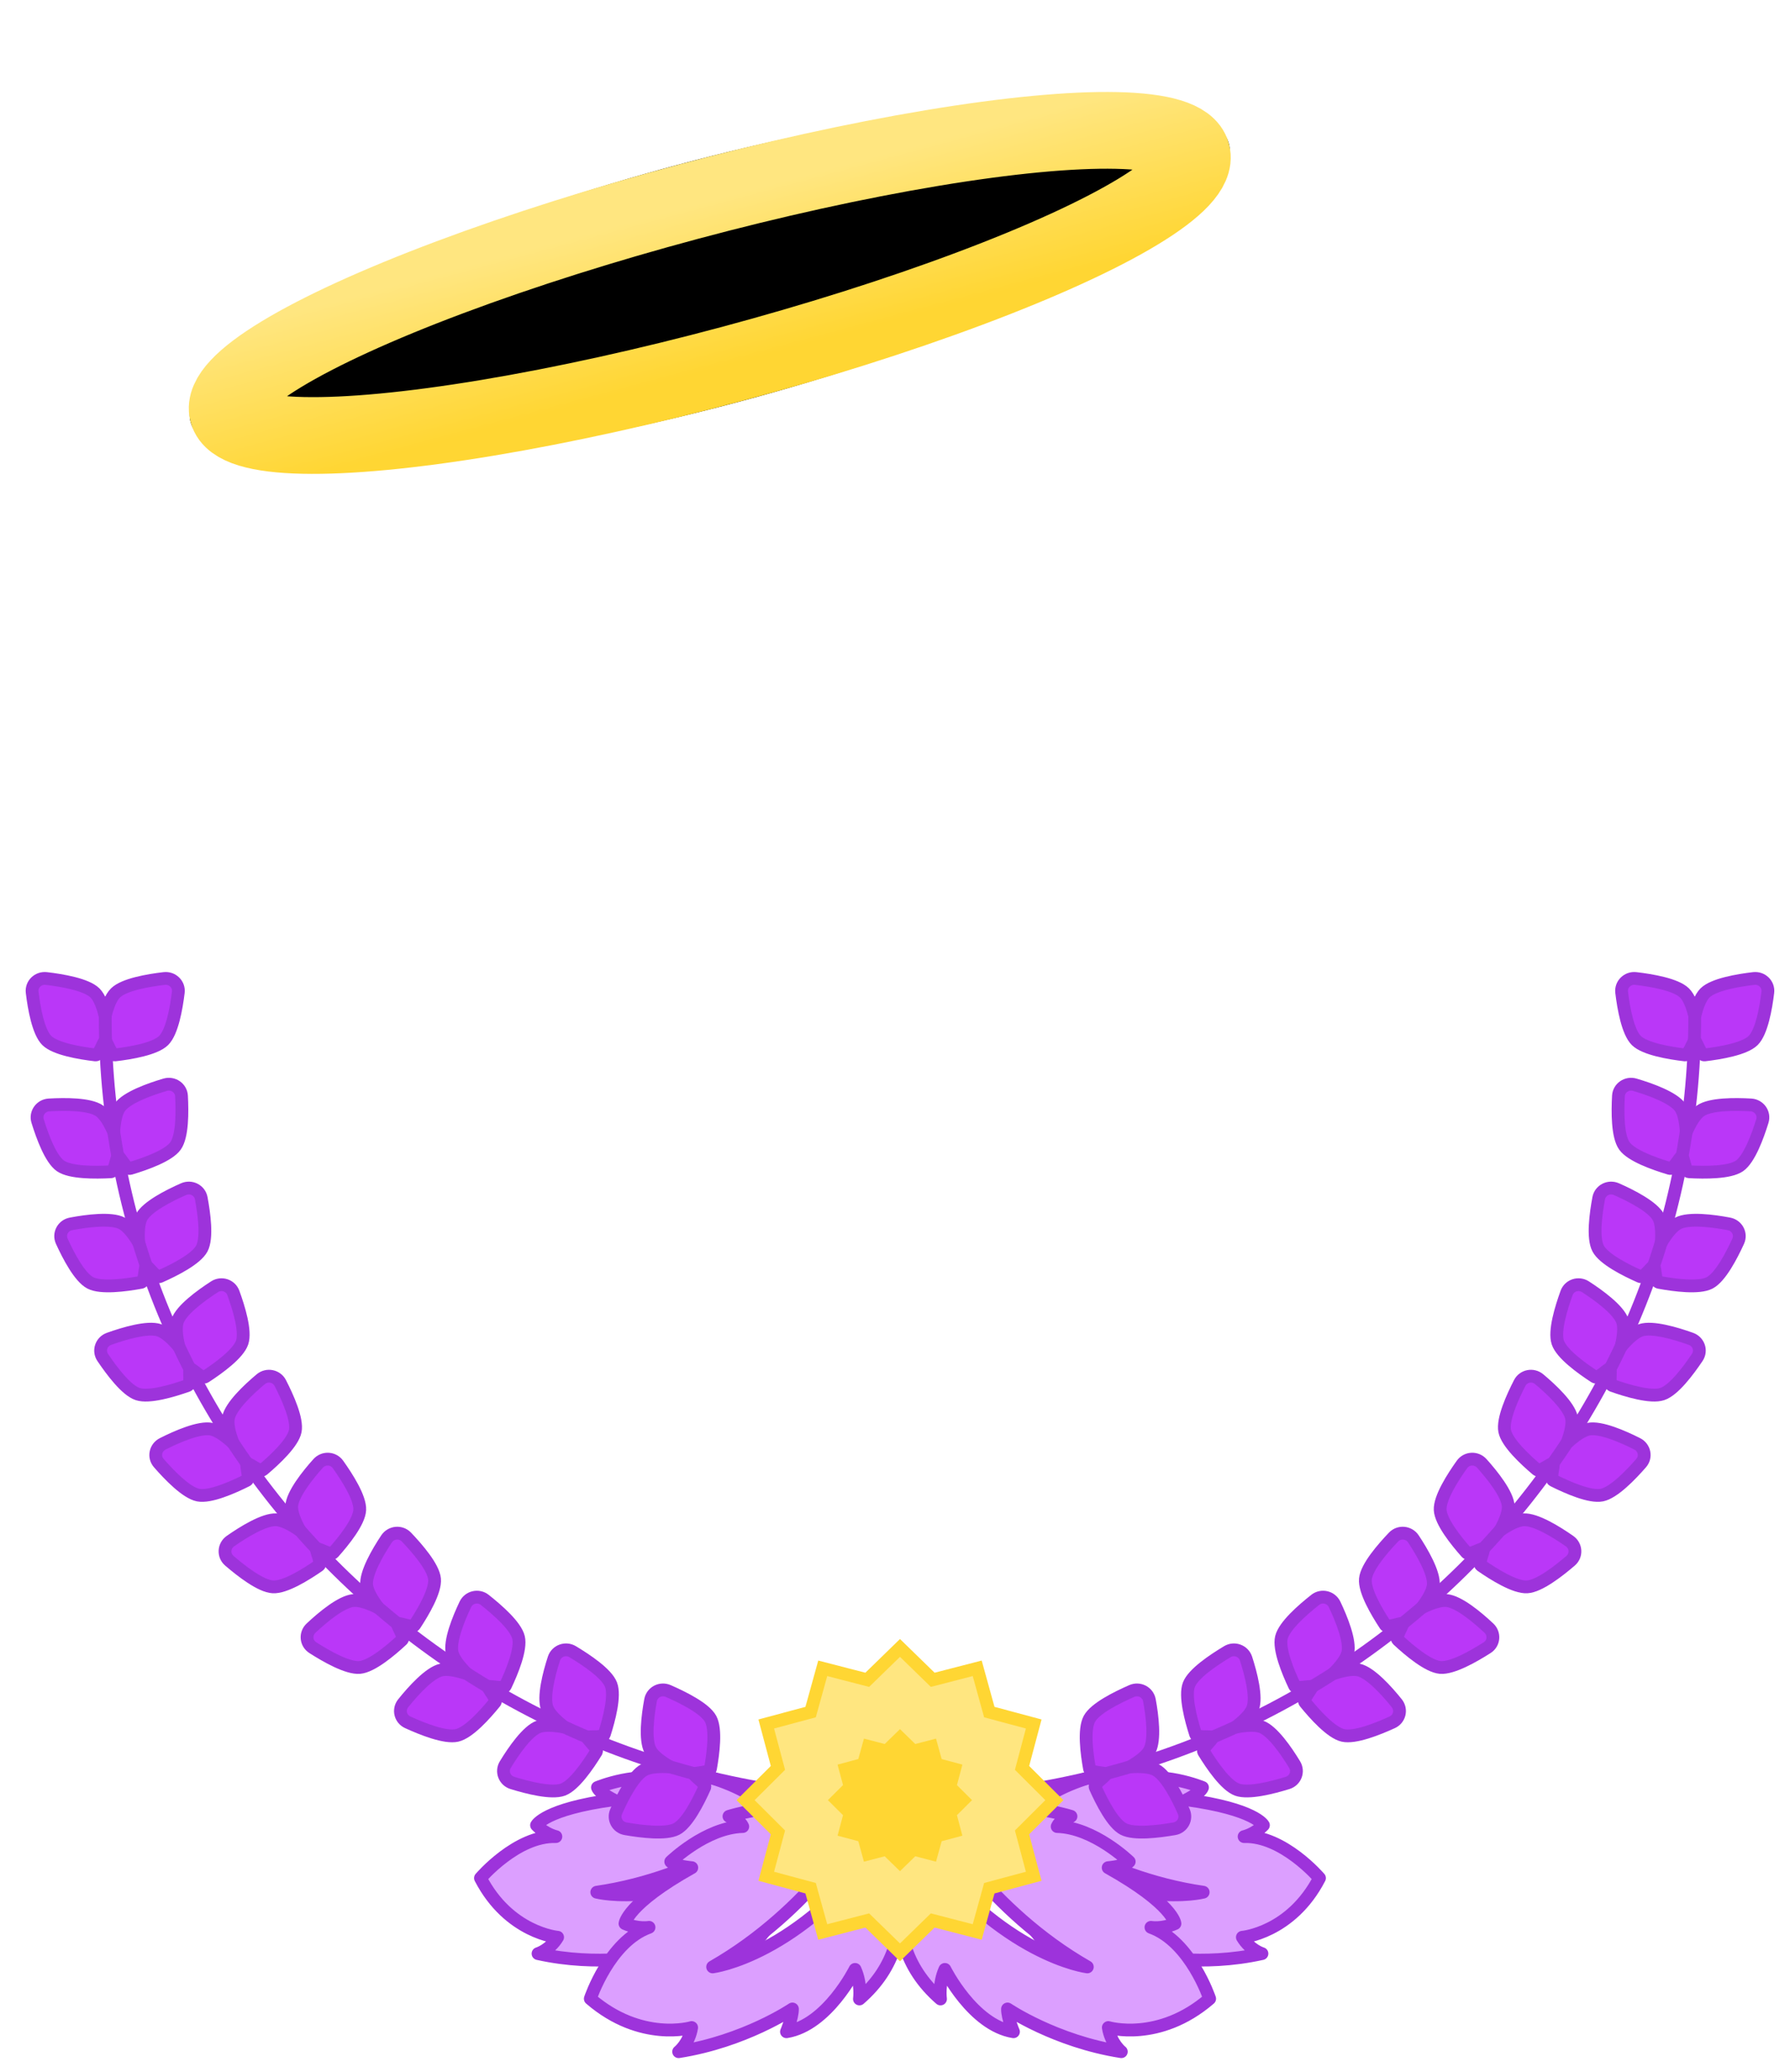 <?xml version="1.0" encoding="UTF-8"?>
<svg xmlns="http://www.w3.org/2000/svg" xmlns:xlink="http://www.w3.org/1999/xlink" width="70px" height="81px" viewBox="0 0 70 81" version="1.1">
    <!-- Generator: Sketch 51.1 (57501) - http://www.bohemiancoding.com/sketch -->
    
    
    <defs>
        <linearGradient x1="52.741%" y1="100%" x2="52.134%" y2="2.63%" id="linearGradient-1">
            <stop stop-color="#FFD633" offset="0%"/>
            <stop stop-color="#FFE680" offset="100%"/>
        </linearGradient>
        <ellipse id="path-2" cx="23.756" cy="10.061" rx="21.019" ry="4.784"/>
        
    </defs>
    <g id="Artboard" stroke="none" stroke-width="1" fill="none" fill-rule="evenodd">
        <g id="Group-Copy" transform="translate(4, 1)">
            <g id="Mask" transform="translate(23.756, 10.061) rotate(-15) translate(-23.756, -10.061) ">
                <use fill="black" fill-opacity="1" filter="url(#filter-3)" xlink:href="#path-2"/>
                <ellipse stroke="url(#linearGradient-1)" stroke-width="3" stroke-linejoin="square" cx="23.756" cy="10.061" rx="19.519" ry="3.284"/>
            </g>
        </g>
        <g id="Page-1-Copy-2" transform="translate(1, 38)">
            <path d="M50.6,35.423 C50.6,35.423 49.183,33.755 47.652,33.801 C47.652,33.801 48.053,33.718 48.408,33.356 C48.408,33.356 48.091,32.727 45.399,32.361 C45.399,32.361 45.956,32.087 46.025,31.881 C46.025,31.881 44.377,31.195 43.124,31.654 C43.124,31.654 43.124,31.357 43.449,31.128 C43.449,31.128 40.409,31.346 38.993,33.045 C38.993,33.045 41.965,35.383 46.052,35.975 C46.052,35.975 43.057,36.755 38.623,34.035 C38.623,34.035 38.161,37.809 41.55,38.996 C41.55,38.996 41.271,38.517 41.295,37.944 C41.295,37.944 42.989,39.453 44.451,39.133 C44.451,39.133 44.057,38.743 43.941,38.447 C43.941,38.447 45.983,38.903 48.35,38.376 C48.35,38.376 47.885,38.239 47.584,37.736 C47.584,37.736 49.486,37.575 50.6,35.423" id="Fill-1" fill="#DC9FFF"/>
            <path d="M50.6,35.423 C50.6,35.423 49.183,33.755 47.652,33.801 C47.652,33.801 48.053,33.718 48.408,33.356 C48.408,33.356 48.091,32.727 45.399,32.361 C45.399,32.361 45.956,32.087 46.025,31.881 C46.025,31.881 44.377,31.195 43.124,31.654 C43.124,31.654 43.124,31.357 43.449,31.128 C43.449,31.128 40.409,31.346 38.993,33.045 C38.993,33.045 41.965,35.383 46.052,35.975 C46.052,35.975 43.057,36.755 38.623,34.035 C38.623,34.035 38.161,37.809 41.55,38.996 C41.55,38.996 41.271,38.517 41.295,37.944 C41.295,37.944 42.989,39.453 44.451,39.133 C44.451,39.133 44.057,38.743 43.941,38.447 C43.941,38.447 45.983,38.903 48.35,38.376 C48.35,38.376 47.885,38.239 47.584,37.736 C47.584,37.736 49.486,37.575 50.6,35.423 Z" id="Stroke-3" stroke="#9D33DB" stroke-width="0.5" stroke-linejoin="round"/>
            <path d="M46.305,40.139 C46.305,40.139 45.564,37.907 44.009,37.348 C44.009,37.348 44.445,37.424 44.948,37.201 C44.948,37.201 44.887,36.444 42.336,35.016 C42.336,35.016 43.006,34.96 43.159,34.781 C43.159,34.781 41.785,33.444 40.342,33.408 C40.342,33.408 40.463,33.11 40.882,33.009 C40.882,33.009 37.745,32.027 35.636,33.172 C35.636,33.172 37.666,36.689 41.521,38.896 C41.521,38.896 38.203,38.495 34.863,34.018 C34.863,34.018 32.865,37.62 35.78,40.149 C35.78,40.149 35.696,39.557 35.951,38.993 C35.951,38.993 37.037,41.175 38.633,41.43 C38.633,41.43 38.395,40.885 38.4,40.54 C38.4,40.54 40.262,41.805 42.85,42.21 C42.85,42.21 42.44,41.889 42.342,41.266 C42.342,41.266 44.315,41.856 46.305,40.139" id="Fill-5" fill="#DC9FFF"/>
            <path d="M46.305,40.139 C46.305,40.139 45.564,37.907 44.009,37.348 C44.009,37.348 44.445,37.424 44.948,37.201 C44.948,37.201 44.887,36.444 42.336,35.016 C42.336,35.016 43.006,34.96 43.159,34.781 C43.159,34.781 41.785,33.444 40.342,33.408 C40.342,33.408 40.463,33.11 40.882,33.009 C40.882,33.009 37.745,32.027 35.636,33.172 C35.636,33.172 37.666,36.689 41.521,38.896 C41.521,38.896 38.203,38.495 34.863,34.018 C34.863,34.018 32.865,37.62 35.78,40.149 C35.78,40.149 35.696,39.557 35.951,38.993 C35.951,38.993 37.037,41.175 38.633,41.43 C38.633,41.43 38.395,40.885 38.4,40.54 C38.4,40.54 40.262,41.805 42.85,42.21 C42.85,42.21 42.44,41.889 42.342,41.266 C42.342,41.266 44.315,41.856 46.305,40.139 Z" id="Stroke-7" stroke="#9D33DB" stroke-width="0.5" stroke-linejoin="round"/>
            <path d="M17.789,35.423 C17.789,35.423 19.206,33.755 20.738,33.801 C20.738,33.801 20.336,33.718 19.982,33.356 C19.982,33.356 20.298,32.727 22.99,32.361 C22.99,32.361 22.433,32.087 22.364,31.881 C22.364,31.881 24.012,31.195 25.264,31.654 C25.264,31.654 25.265,31.357 24.941,31.128 C24.941,31.128 27.981,31.346 29.395,33.045 C29.395,33.045 26.423,35.383 22.338,35.975 C22.338,35.975 25.332,36.755 29.767,34.035 C29.767,34.035 30.228,37.809 26.839,38.996 C26.839,38.996 27.117,38.517 27.095,37.944 C27.095,37.944 25.399,39.453 23.938,39.133 C23.938,39.133 24.332,38.743 24.449,38.447 C24.449,38.447 22.406,38.903 20.04,38.376 C20.04,38.376 20.503,38.239 20.806,37.736 C20.806,37.736 18.902,37.575 17.789,35.423" id="Fill-9" fill="#DC9FFF"/>
            <path d="M17.789,35.423 C17.789,35.423 19.206,33.755 20.738,33.801 C20.738,33.801 20.336,33.718 19.982,33.356 C19.982,33.356 20.298,32.727 22.99,32.361 C22.99,32.361 22.433,32.087 22.364,31.881 C22.364,31.881 24.012,31.195 25.264,31.654 C25.264,31.654 25.265,31.357 24.941,31.128 C24.941,31.128 27.981,31.346 29.395,33.045 C29.395,33.045 26.423,35.383 22.338,35.975 C22.338,35.975 25.332,36.755 29.767,34.035 C29.767,34.035 30.228,37.809 26.839,38.996 C26.839,38.996 27.117,38.517 27.095,37.944 C27.095,37.944 25.399,39.453 23.938,39.133 C23.938,39.133 24.332,38.743 24.449,38.447 C24.449,38.447 22.406,38.903 20.04,38.376 C20.04,38.376 20.503,38.239 20.806,37.736 C20.806,37.736 18.902,37.575 17.789,35.423 Z" id="Stroke-11" stroke="#9D33DB" stroke-width="0.5" stroke-linejoin="round"/>
            <path d="M22.084,40.139 C22.084,40.139 22.826,37.907 24.381,37.348 C24.381,37.348 23.944,37.424 23.441,37.201 C23.441,37.201 23.501,36.444 26.053,35.016 C26.053,35.016 25.384,34.96 25.23,34.781 C25.23,34.781 26.603,33.444 28.046,33.408 C28.046,33.408 27.925,33.11 27.507,33.009 C27.507,33.009 30.644,32.027 32.753,33.172 C32.753,33.172 30.724,36.689 26.869,38.896 C26.869,38.896 30.186,38.495 33.527,34.018 C33.527,34.018 35.525,37.62 32.609,40.149 C32.609,40.149 32.694,39.557 32.438,38.993 C32.438,38.993 31.352,41.175 29.756,41.43 C29.756,41.43 29.993,40.885 29.989,40.54 C29.989,40.54 28.126,41.805 25.539,42.21 C25.539,42.21 25.95,41.889 26.047,41.266 C26.047,41.266 24.074,41.856 22.084,40.139" id="Fill-13" fill="#DC9FFF"/>
            <path d="M22.084,40.139 C22.084,40.139 22.826,37.907 24.381,37.348 C24.381,37.348 23.944,37.424 23.441,37.201 C23.441,37.201 23.501,36.444 26.053,35.016 C26.053,35.016 25.384,34.96 25.23,34.781 C25.23,34.781 26.603,33.444 28.046,33.408 C28.046,33.408 27.925,33.11 27.507,33.009 C27.507,33.009 30.644,32.027 32.753,33.172 C32.753,33.172 30.724,36.689 26.869,38.896 C26.869,38.896 30.186,38.495 33.527,34.018 C33.527,34.018 35.525,37.62 32.609,40.149 C32.609,40.149 32.694,39.557 32.438,38.993 C32.438,38.993 31.352,41.175 29.756,41.43 C29.756,41.43 29.993,40.885 29.989,40.54 C29.989,40.54 28.126,41.805 25.539,42.21 C25.539,42.21 25.95,41.889 26.047,41.266 C26.047,41.266 24.074,41.856 22.084,40.139 Z" id="Stroke-15" stroke="#9D33DB" stroke-width="0.5" stroke-linejoin="round"/>
            <path d="M41.602,29.197 C41.826,28.785 42.68,28.363 43.261,28.108 C43.556,27.98 43.89,28.157 43.949,28.47 C44.063,29.084 44.176,30.02 43.955,30.43 C43.833,30.654 43.531,30.877 43.189,31.076 C43.585,31.049 43.964,31.07 44.189,31.188 C44.606,31.404 45.039,32.245 45.292,32.819 C45.42,33.109 45.243,33.441 44.925,33.495 C44.3,33.603 43.351,33.721 42.933,33.504 C42.515,33.286 42.086,32.446 41.83,31.872 C41.77,31.739 42.203,31.473 42.258,31.355 C42.146,31.288 41.633,31.3 41.609,31.157 C41.496,30.541 41.379,29.605 41.602,29.197" id="Fill-17" fill="#BA37F8"/>
            <path d="M41.602,29.197 C41.826,28.785 42.68,28.363 43.261,28.108 C43.556,27.98 43.89,28.157 43.949,28.47 C44.063,29.084 44.176,30.02 43.955,30.43 C43.833,30.654 43.531,30.877 43.189,31.076 C43.585,31.049 43.964,31.07 44.189,31.188 C44.606,31.404 45.039,32.245 45.292,32.819 C45.42,33.109 45.243,33.441 44.925,33.495 C44.3,33.603 43.351,33.721 42.933,33.504 C42.515,33.286 42.086,32.446 41.83,31.872 C41.77,31.739 42.203,31.473 42.258,31.355 C42.146,31.288 41.633,31.3 41.609,31.157 C41.496,30.541 41.379,29.605 41.602,29.197 Z" id="Stroke-19" stroke="#9D33DB" stroke-width="0.5"/>
            <path d="M45.494,27.861 C45.664,27.424 46.455,26.897 46.998,26.571 C47.274,26.406 47.629,26.541 47.727,26.842 C47.92,27.438 48.156,28.351 47.989,28.785 C47.899,29.023 47.629,29.282 47.315,29.523 C47.703,29.446 48.083,29.42 48.321,29.507 C48.763,29.668 49.302,30.448 49.627,30.985 C49.793,31.257 49.66,31.608 49.353,31.703 C48.747,31.889 47.822,32.127 47.377,31.964 C46.936,31.801 46.399,31.022 46.071,30.486 C45.994,30.361 46.388,30.042 46.429,29.918 C46.308,29.866 45.803,29.943 45.758,29.804 C45.566,29.208 45.327,28.295 45.494,27.861" id="Fill-21" fill="#BA37F8"/>
            <path d="M45.494,27.861 C45.664,27.424 46.455,26.897 46.998,26.571 C47.274,26.406 47.629,26.541 47.727,26.842 C47.92,27.438 48.156,28.351 47.989,28.785 C47.899,29.023 47.629,29.282 47.315,29.523 C47.703,29.446 48.083,29.42 48.321,29.507 C48.763,29.668 49.302,30.448 49.627,30.985 C49.793,31.257 49.66,31.608 49.353,31.703 C48.747,31.889 47.822,32.127 47.377,31.964 C46.936,31.801 46.399,31.022 46.071,30.486 C45.994,30.361 46.388,30.042 46.429,29.918 C46.308,29.866 45.803,29.943 45.758,29.804 C45.566,29.208 45.327,28.295 45.494,27.861 Z" id="Stroke-23" stroke="#9D33DB" stroke-width="0.5"/>
            <path d="M49.111,26.018 C49.221,25.563 49.936,24.939 50.432,24.547 C50.683,24.348 51.052,24.435 51.19,24.722 C51.46,25.288 51.814,26.163 51.707,26.615 C51.648,26.862 51.415,27.154 51.134,27.433 C51.51,27.307 51.882,27.232 52.131,27.288 C52.59,27.391 53.227,28.096 53.621,28.586 C53.821,28.834 53.736,29.2 53.444,29.333 C52.867,29.596 51.981,29.95 51.519,29.845 C51.059,29.74 50.424,29.036 50.027,28.547 C49.935,28.434 50.284,28.066 50.309,27.938 C50.182,27.902 49.69,28.043 49.629,27.911 C49.36,27.344 49.003,26.47 49.111,26.018" id="Fill-25" fill="#BA37F8"/>
            <path d="M49.111,26.018 C49.221,25.563 49.936,24.939 50.432,24.547 C50.683,24.348 51.052,24.435 51.19,24.722 C51.46,25.288 51.814,26.163 51.707,26.615 C51.648,26.862 51.415,27.154 51.134,27.433 C51.51,27.307 51.882,27.232 52.131,27.288 C52.59,27.391 53.227,28.096 53.621,28.586 C53.821,28.834 53.736,29.2 53.444,29.333 C52.867,29.596 51.981,29.95 51.519,29.845 C51.059,29.74 50.424,29.036 50.027,28.547 C49.935,28.434 50.284,28.066 50.309,27.938 C50.182,27.902 49.69,28.043 49.629,27.911 C49.36,27.344 49.003,26.47 49.111,26.018 Z" id="Stroke-27" stroke="#9D33DB" stroke-width="0.5"/>
            <path d="M52.396,23.73 C52.441,23.265 53.061,22.548 53.496,22.091 C53.716,21.86 54.095,21.896 54.271,22.161 C54.618,22.684 55.093,23.501 55.052,23.964 C55.028,24.216 54.837,24.538 54.601,24.853 C54.954,24.676 55.312,24.551 55.566,24.572 C56.036,24.611 56.766,25.22 57.226,25.652 C57.458,25.87 57.427,26.244 57.155,26.416 C56.622,26.755 55.795,27.228 55.323,27.188 C54.854,27.147 54.125,26.538 53.663,26.108 C53.556,26.008 53.849,25.596 53.854,25.466 C53.724,25.448 53.258,25.655 53.177,25.533 C52.831,25.008 52.352,24.192 52.396,23.73" id="Fill-29" fill="#BA37F8"/>
            <path d="M52.396,23.73 C52.441,23.265 53.061,22.548 53.496,22.091 C53.716,21.86 54.095,21.896 54.271,22.161 C54.618,22.684 55.093,23.501 55.052,23.964 C55.028,24.216 54.837,24.538 54.601,24.853 C54.954,24.676 55.312,24.551 55.566,24.572 C56.036,24.611 56.766,25.22 57.226,25.652 C57.458,25.87 57.427,26.244 57.155,26.416 C56.622,26.755 55.795,27.228 55.323,27.188 C54.854,27.147 54.125,26.538 53.663,26.108 C53.556,26.008 53.849,25.596 53.854,25.466 C53.724,25.448 53.258,25.655 53.177,25.533 C52.831,25.008 52.352,24.192 52.396,23.73 Z" id="Stroke-31" stroke="#9D33DB" stroke-width="0.5"/>
            <path d="M55.32,21.029 C55.297,20.562 55.806,19.765 56.171,19.253 C56.356,18.991 56.736,18.974 56.948,19.212 C57.369,19.68 57.958,20.422 57.982,20.886 C57.996,21.14 57.854,21.485 57.665,21.829 C57.99,21.605 58.326,21.43 58.58,21.416 C59.05,21.387 59.862,21.889 60.379,22.25 C60.641,22.434 60.664,22.808 60.42,23.017 C59.942,23.427 59.191,24.012 58.719,24.038 C58.249,24.066 57.438,23.564 56.919,23.203 C56.798,23.12 57.029,22.672 57.015,22.541 C56.883,22.543 56.451,22.814 56.354,22.703 C55.935,22.233 55.344,21.492 55.32,21.029" id="Fill-33" fill="#BA37F8"/>
            <path d="M55.32,21.029 C55.297,20.562 55.806,19.765 56.171,19.253 C56.356,18.991 56.736,18.974 56.948,19.212 C57.369,19.68 57.958,20.422 57.982,20.886 C57.996,21.14 57.854,21.485 57.665,21.829 C57.99,21.605 58.326,21.43 58.58,21.416 C59.05,21.387 59.862,21.889 60.379,22.25 C60.641,22.434 60.664,22.808 60.42,23.017 C59.942,23.427 59.191,24.012 58.719,24.038 C58.249,24.066 57.438,23.564 56.919,23.203 C56.798,23.12 57.029,22.672 57.015,22.541 C56.883,22.543 56.451,22.814 56.354,22.703 C55.935,22.233 55.344,21.492 55.32,21.029 Z" id="Stroke-35" stroke="#9D33DB" stroke-width="0.5"/>
            <path d="M57.843,17.947 C57.752,17.488 58.143,16.628 58.429,16.069 C58.574,15.785 58.947,15.714 59.192,15.92 C59.677,16.325 60.365,16.977 60.457,17.432 C60.507,17.681 60.417,18.043 60.28,18.41 C60.569,18.142 60.876,17.923 61.125,17.873 C61.585,17.78 62.462,18.161 63.026,18.447 C63.313,18.592 63.389,18.959 63.179,19.199 C62.765,19.674 62.105,20.357 61.641,20.45 C61.18,20.542 60.306,20.159 59.739,19.875 C59.608,19.81 59.77,19.333 59.739,19.207 C59.608,19.226 59.219,19.554 59.108,19.46 C58.626,19.052 57.934,18.402 57.843,17.947" id="Fill-37" fill="#BA37F8"/>
            <path d="M57.843,17.947 C57.752,17.488 58.143,16.628 58.429,16.069 C58.574,15.785 58.947,15.714 59.192,15.92 C59.677,16.325 60.365,16.977 60.457,17.432 C60.507,17.681 60.417,18.043 60.28,18.41 C60.569,18.142 60.876,17.923 61.125,17.873 C61.585,17.78 62.462,18.161 63.026,18.447 C63.313,18.592 63.389,18.959 63.179,19.199 C62.765,19.674 62.105,20.357 61.641,20.45 C61.18,20.542 60.306,20.159 59.739,19.875 C59.608,19.81 59.77,19.333 59.739,19.207 C59.608,19.226 59.219,19.554 59.108,19.46 C58.626,19.052 57.934,18.402 57.843,17.947 Z" id="Stroke-39" stroke="#9D33DB" stroke-width="0.5"/>
            <path d="M59.92,14.483 C59.772,14.039 60.05,13.137 60.263,12.548 C60.371,12.249 60.733,12.132 61.002,12.306 C61.534,12.649 62.301,13.211 62.448,13.651 C62.53,13.892 62.485,14.262 62.396,14.643 C62.648,14.342 62.927,14.087 63.167,14.006 C63.614,13.857 64.53,14.128 65.127,14.342 C65.429,14.45 65.551,14.805 65.372,15.07 C65.021,15.591 64.455,16.351 64.004,16.5 C63.559,16.648 62.644,16.375 62.046,16.164 C61.907,16.114 62.008,15.621 61.961,15.5 C61.834,15.535 61.49,15.909 61.367,15.828 C60.836,15.483 60.067,14.924 59.92,14.483" id="Fill-41" fill="#BA37F8"/>
            <path d="M59.92,14.483 C59.772,14.039 60.05,13.137 60.263,12.548 C60.371,12.249 60.733,12.132 61.002,12.306 C61.534,12.649 62.301,13.211 62.448,13.651 C62.53,13.892 62.485,14.262 62.396,14.643 C62.648,14.342 62.927,14.087 63.167,14.006 C63.614,13.857 64.53,14.128 65.127,14.342 C65.429,14.45 65.551,14.805 65.372,15.07 C65.021,15.591 64.455,16.351 64.004,16.5 C63.559,16.648 62.644,16.375 62.046,16.164 C61.907,16.114 62.008,15.621 61.961,15.5 C61.834,15.535 61.49,15.909 61.367,15.828 C60.836,15.483 60.067,14.924 59.92,14.483 Z" id="Stroke-43" stroke="#9D33DB" stroke-width="0.5"/>
            <path d="M61.497,10.809 C61.278,10.394 61.405,9.46 61.519,8.845 C61.578,8.532 61.916,8.36 62.21,8.489 C62.789,8.743 63.638,9.177 63.856,9.588 C63.976,9.813 63.993,10.185 63.967,10.576 C64.166,10.239 64.399,9.942 64.623,9.825 C65.039,9.607 65.989,9.729 66.612,9.847 C66.928,9.906 67.106,10.237 66.973,10.527 C66.712,11.097 66.276,11.935 65.857,12.154 C65.44,12.37 64.492,12.246 63.868,12.132 C63.722,12.105 63.742,11.602 63.675,11.49 C63.556,11.545 63.278,11.968 63.143,11.908 C62.564,11.652 61.713,11.221 61.497,10.809" id="Fill-45" fill="#BA37F8"/>
            <path d="M61.497,10.809 C61.278,10.394 61.405,9.46 61.519,8.845 C61.578,8.532 61.916,8.36 62.21,8.489 C62.789,8.743 63.638,9.177 63.856,9.588 C63.976,9.813 63.993,10.185 63.967,10.576 C64.166,10.239 64.399,9.942 64.623,9.825 C65.039,9.607 65.989,9.729 66.612,9.847 C66.928,9.906 67.106,10.237 66.973,10.527 C66.712,11.097 66.276,11.935 65.857,12.154 C65.44,12.37 64.492,12.246 63.868,12.132 C63.722,12.105 63.742,11.602 63.675,11.49 C63.556,11.545 63.278,11.968 63.143,11.908 C62.564,11.652 61.713,11.221 61.497,10.809 Z" id="Stroke-47" stroke="#9D33DB" stroke-width="0.5"/>
            <path d="M62.523,6.798 C62.252,6.415 62.257,5.472 62.291,4.847 C62.308,4.53 62.622,4.317 62.929,4.407 C63.538,4.586 64.436,4.909 64.705,5.289 C64.853,5.497 64.918,5.864 64.943,6.255 C65.098,5.895 65.29,5.572 65.497,5.427 C65.881,5.158 66.839,5.16 67.472,5.197 C67.793,5.216 68.013,5.522 67.919,5.826 C67.734,6.424 67.41,7.311 67.024,7.581 C66.638,7.848 65.681,7.845 65.047,7.81 C64.901,7.802 64.855,7.301 64.774,7.198 C64.662,7.268 64.441,7.722 64.3,7.68 C63.692,7.499 62.793,7.179 62.523,6.798" id="Fill-49" fill="#BA37F8"/>
            <path d="M62.523,6.798 C62.252,6.415 62.257,5.472 62.291,4.847 C62.308,4.53 62.622,4.317 62.929,4.407 C63.538,4.586 64.436,4.909 64.705,5.289 C64.853,5.497 64.918,5.864 64.943,6.255 C65.098,5.895 65.29,5.572 65.497,5.427 C65.881,5.158 66.839,5.16 67.472,5.197 C67.793,5.216 68.013,5.522 67.919,5.826 C67.734,6.424 67.41,7.311 67.024,7.581 C66.638,7.848 65.681,7.845 65.047,7.81 C64.901,7.802 64.855,7.301 64.774,7.198 C64.662,7.268 64.441,7.722 64.3,7.68 C63.692,7.499 62.793,7.179 62.523,6.798 Z" id="Stroke-51" stroke="#9D33DB" stroke-width="0.5"/>
            <path d="M68.132,0.796 C68.057,1.418 67.892,2.345 67.56,2.678 C67.226,3.006 66.285,3.168 65.654,3.242 C65.508,3.259 65.374,2.774 65.278,2.687 C65.179,2.774 65.041,3.259 64.895,3.242 C64.264,3.168 63.323,3.006 62.99,2.678 C62.657,2.345 62.492,1.418 62.417,0.796 C62.378,0.481 62.648,0.218 62.968,0.254 C63.598,0.328 64.54,0.49 64.873,0.818 C65.055,0.997 65.183,1.347 65.278,1.728 C65.365,1.347 65.499,0.997 65.676,0.818 C66.009,0.49 66.951,0.328 67.581,0.254 C67.901,0.218 68.171,0.481 68.132,0.796" id="Fill-53" fill="#BA37F8"/>
            <path d="M68.132,0.796 C68.057,1.418 67.892,2.345 67.56,2.678 C67.226,3.006 66.285,3.168 65.654,3.242 C65.508,3.259 65.374,2.774 65.278,2.687 C65.179,2.774 65.041,3.259 64.895,3.242 C64.264,3.168 63.323,3.006 62.99,2.678 C62.657,2.345 62.492,1.418 62.417,0.796 C62.378,0.481 62.648,0.218 62.968,0.254 C63.598,0.328 64.54,0.49 64.873,0.818 C65.055,0.997 65.183,1.347 65.278,1.728 C65.365,1.347 65.499,0.997 65.676,0.818 C66.009,0.49 66.951,0.328 67.581,0.254 C67.901,0.218 68.171,0.481 68.132,0.796 Z" id="Stroke-55" stroke="#9D33DB" stroke-width="0.5"/>
            <path d="M26.788,29.197 C26.563,28.785 25.709,28.363 25.128,28.108 C24.833,27.98 24.498,28.157 24.441,28.47 C24.327,29.084 24.212,30.02 24.435,30.43 C24.555,30.654 24.858,30.877 25.201,31.076 C24.805,31.049 24.425,31.07 24.2,31.188 C23.783,31.404 23.351,32.245 23.097,32.819 C22.968,33.109 23.146,33.441 23.464,33.495 C24.09,33.603 25.037,33.721 25.456,33.504 C25.873,33.286 26.304,32.446 26.559,31.872 C26.619,31.739 26.187,31.473 26.131,31.355 C26.244,31.288 26.755,31.3 26.781,31.157 C26.893,30.541 27.011,29.605 26.788,29.197" id="Fill-57" fill="#BA37F8"/>
            <path d="M26.788,29.197 C26.563,28.785 25.709,28.363 25.128,28.108 C24.833,27.98 24.498,28.157 24.441,28.47 C24.327,29.084 24.212,30.02 24.435,30.43 C24.555,30.654 24.858,30.877 25.201,31.076 C24.805,31.049 24.425,31.07 24.2,31.188 C23.783,31.404 23.351,32.245 23.097,32.819 C22.968,33.109 23.146,33.441 23.464,33.495 C24.09,33.603 25.037,33.721 25.456,33.504 C25.873,33.286 26.304,32.446 26.559,31.872 C26.619,31.739 26.187,31.473 26.131,31.355 C26.244,31.288 26.755,31.3 26.781,31.157 C26.893,30.541 27.011,29.605 26.788,29.197 Z" id="Stroke-59" stroke="#9D33DB" stroke-width="0.5"/>
            <path d="M22.894,27.861 C22.726,27.424 21.933,26.897 21.392,26.571 C21.116,26.406 20.76,26.541 20.663,26.842 C20.468,27.438 20.234,28.351 20.399,28.785 C20.49,29.023 20.76,29.282 21.074,29.523 C20.685,29.446 20.307,29.42 20.068,29.507 C19.626,29.668 19.088,30.448 18.761,30.985 C18.596,31.257 18.729,31.608 19.036,31.703 C19.642,31.889 20.568,32.127 21.012,31.964 C21.452,31.801 21.989,31.022 22.319,30.486 C22.395,30.361 22,30.042 21.96,29.918 C22.082,29.866 22.587,29.943 22.631,29.804 C22.822,29.208 23.062,28.295 22.894,27.861" id="Fill-61" fill="#BA37F8"/>
            <path d="M22.894,27.861 C22.726,27.424 21.933,26.897 21.392,26.571 C21.116,26.406 20.76,26.541 20.663,26.842 C20.468,27.438 20.234,28.351 20.399,28.785 C20.49,29.023 20.76,29.282 21.074,29.523 C20.685,29.446 20.307,29.42 20.068,29.507 C19.626,29.668 19.088,30.448 18.761,30.985 C18.596,31.257 18.729,31.608 19.036,31.703 C19.642,31.889 20.568,32.127 21.012,31.964 C21.452,31.801 21.989,31.022 22.319,30.486 C22.395,30.361 22,30.042 21.96,29.918 C22.082,29.866 22.587,29.943 22.631,29.804 C22.822,29.208 23.062,28.295 22.894,27.861 Z" id="Stroke-63" stroke="#9D33DB" stroke-width="0.5"/>
            <path d="M19.278,26.018 C19.169,25.563 18.453,24.939 17.957,24.547 C17.707,24.348 17.336,24.435 17.199,24.722 C16.929,25.288 16.575,26.163 16.682,26.615 C16.742,26.862 16.975,27.154 17.254,27.433 C16.88,27.307 16.507,27.232 16.259,27.288 C15.8,27.391 15.163,28.096 14.769,28.586 C14.568,28.834 14.653,29.2 14.946,29.333 C15.523,29.596 16.409,29.95 16.87,29.845 C17.329,29.74 17.964,29.036 18.361,28.547 C18.453,28.434 18.105,28.066 18.08,27.938 C18.207,27.902 18.699,28.043 18.761,27.911 C19.03,27.344 19.387,26.47 19.278,26.018" id="Fill-65" fill="#BA37F8"/>
            <path d="M19.278,26.018 C19.169,25.563 18.453,24.939 17.957,24.547 C17.707,24.348 17.336,24.435 17.199,24.722 C16.929,25.288 16.575,26.163 16.682,26.615 C16.742,26.862 16.975,27.154 17.254,27.433 C16.88,27.307 16.507,27.232 16.259,27.288 C15.8,27.391 15.163,28.096 14.769,28.586 C14.568,28.834 14.653,29.2 14.946,29.333 C15.523,29.596 16.409,29.95 16.87,29.845 C17.329,29.74 17.964,29.036 18.361,28.547 C18.453,28.434 18.105,28.066 18.08,27.938 C18.207,27.902 18.699,28.043 18.761,27.911 C19.03,27.344 19.387,26.47 19.278,26.018 Z" id="Stroke-67" stroke="#9D33DB" stroke-width="0.5"/>
            <path d="M15.993,23.73 C15.949,23.265 15.329,22.548 14.894,22.091 C14.673,21.86 14.295,21.896 14.118,22.161 C13.77,22.684 13.295,23.501 13.338,23.964 C13.36,24.216 13.552,24.538 13.789,24.853 C13.435,24.676 13.076,24.551 12.824,24.572 C12.354,24.611 11.623,25.22 11.163,25.652 C10.93,25.87 10.963,26.244 11.234,26.416 C11.766,26.755 12.593,27.228 13.066,27.188 C13.535,27.147 14.265,26.538 14.726,26.108 C14.834,26.008 14.541,25.596 14.534,25.466 C14.665,25.448 15.132,25.655 15.212,25.533 C15.558,25.008 16.037,24.192 15.993,23.73" id="Fill-69" fill="#BA37F8"/>
            <path d="M15.993,23.73 C15.949,23.265 15.329,22.548 14.894,22.091 C14.673,21.86 14.295,21.896 14.118,22.161 C13.77,22.684 13.295,23.501 13.338,23.964 C13.36,24.216 13.552,24.538 13.789,24.853 C13.435,24.676 13.076,24.551 12.824,24.572 C12.354,24.611 11.623,25.22 11.163,25.652 C10.93,25.87 10.963,26.244 11.234,26.416 C11.766,26.755 12.593,27.228 13.066,27.188 C13.535,27.147 14.265,26.538 14.726,26.108 C14.834,26.008 14.541,25.596 14.534,25.466 C14.665,25.448 15.132,25.655 15.212,25.533 C15.558,25.008 16.037,24.192 15.993,23.73 Z" id="Stroke-71" stroke="#9D33DB" stroke-width="0.5"/>
            <path d="M13.068,21.029 C13.092,20.562 12.582,19.765 12.218,19.253 C12.033,18.991 11.653,18.974 11.441,19.212 C11.02,19.68 10.432,20.422 10.407,20.886 C10.394,21.14 10.536,21.485 10.723,21.829 C10.4,21.605 10.064,21.43 9.809,21.416 C9.339,21.387 8.527,21.889 8.01,22.25 C7.748,22.434 7.726,22.808 7.969,23.017 C8.447,23.427 9.198,24.012 9.671,24.038 C10.141,24.066 10.951,23.564 11.471,23.203 C11.591,23.12 11.361,22.672 11.374,22.541 C11.506,22.543 11.938,22.814 12.034,22.703 C12.454,22.233 13.046,21.492 13.068,21.029" id="Fill-73" fill="#BA37F8"/>
            <path d="M13.068,21.029 C13.092,20.562 12.582,19.765 12.218,19.253 C12.033,18.991 11.653,18.974 11.441,19.212 C11.02,19.68 10.432,20.422 10.407,20.886 C10.394,21.14 10.536,21.485 10.723,21.829 C10.4,21.605 10.064,21.43 9.809,21.416 C9.339,21.387 8.527,21.889 8.01,22.25 C7.748,22.434 7.726,22.808 7.969,23.017 C8.447,23.427 9.198,24.012 9.671,24.038 C10.141,24.066 10.951,23.564 11.471,23.203 C11.591,23.12 11.361,22.672 11.374,22.541 C11.506,22.543 11.938,22.814 12.034,22.703 C12.454,22.233 13.046,21.492 13.068,21.029 Z" id="Stroke-75" stroke="#9D33DB" stroke-width="0.5"/>
            <path d="M10.546,17.947 C10.637,17.488 10.247,16.628 9.961,16.069 C9.816,15.785 9.442,15.714 9.197,15.92 C8.713,16.325 8.024,16.977 7.933,17.432 C7.882,17.681 7.973,18.043 8.11,18.41 C7.821,18.142 7.513,17.923 7.265,17.873 C6.803,17.78 5.928,18.161 5.363,18.447 C5.076,18.592 5,18.959 5.211,19.199 C5.625,19.674 6.284,20.357 6.748,20.45 C7.21,20.542 8.084,20.159 8.65,19.875 C8.782,19.81 8.619,19.333 8.65,19.207 C8.781,19.226 9.169,19.554 9.281,19.46 C9.764,19.052 10.456,18.402 10.546,17.947" id="Fill-77" fill="#BA37F8"/>
            <path d="M10.546,17.947 C10.637,17.488 10.247,16.628 9.961,16.069 C9.816,15.785 9.442,15.714 9.197,15.92 C8.713,16.325 8.024,16.977 7.933,17.432 C7.882,17.681 7.973,18.043 8.11,18.41 C7.821,18.142 7.513,17.923 7.265,17.873 C6.803,17.78 5.928,18.161 5.363,18.447 C5.076,18.592 5,18.959 5.211,19.199 C5.625,19.674 6.284,20.357 6.748,20.45 C7.21,20.542 8.084,20.159 8.65,19.875 C8.782,19.81 8.619,19.333 8.65,19.207 C8.781,19.226 9.169,19.554 9.281,19.46 C9.764,19.052 10.456,18.402 10.546,17.947 Z" id="Stroke-79" stroke="#9D33DB" stroke-width="0.5"/>
            <path d="M8.469,14.483 C8.618,14.039 8.34,13.137 8.126,12.548 C8.018,12.249 7.657,12.132 7.388,12.306 C6.856,12.649 6.089,13.211 5.941,13.651 C5.86,13.892 5.904,14.262 5.994,14.643 C5.741,14.342 5.463,14.087 5.222,14.006 C4.776,13.857 3.86,14.128 3.263,14.342 C2.961,14.45 2.839,14.805 3.017,15.07 C3.369,15.591 3.935,16.351 4.384,16.5 C4.831,16.648 5.746,16.375 6.344,16.164 C6.483,16.114 6.38,15.621 6.428,15.5 C6.556,15.535 6.9,15.909 7.022,15.828 C7.553,15.483 8.321,14.924 8.469,14.483" id="Fill-81" fill="#BA37F8"/>
            <path d="M8.469,14.483 C8.618,14.039 8.34,13.137 8.126,12.548 C8.018,12.249 7.657,12.132 7.388,12.306 C6.856,12.649 6.089,13.211 5.941,13.651 C5.86,13.892 5.904,14.262 5.994,14.643 C5.741,14.342 5.463,14.087 5.222,14.006 C4.776,13.857 3.86,14.128 3.263,14.342 C2.961,14.45 2.839,14.805 3.017,15.07 C3.369,15.591 3.935,16.351 4.384,16.5 C4.831,16.648 5.746,16.375 6.344,16.164 C6.483,16.114 6.38,15.621 6.428,15.5 C6.556,15.535 6.9,15.909 7.022,15.828 C7.553,15.483 8.321,14.924 8.469,14.483 Z" id="Stroke-83" stroke="#9D33DB" stroke-width="0.5"/>
            <path d="M6.893,10.809 C7.112,10.394 6.984,9.46 6.87,8.845 C6.812,8.532 6.474,8.36 6.18,8.489 C5.599,8.743 4.752,9.177 4.533,9.588 C4.414,9.813 4.397,10.185 4.422,10.576 C4.223,10.239 3.991,9.942 3.766,9.825 C3.351,9.607 2.401,9.729 1.777,9.847 C1.46,9.906 1.284,10.237 1.417,10.527 C1.677,11.097 2.114,11.935 2.533,12.154 C2.949,12.37 3.897,12.246 4.522,12.132 C4.667,12.105 4.646,11.602 4.714,11.49 C4.833,11.545 5.111,11.968 5.246,11.908 C5.825,11.652 6.676,11.221 6.893,10.809" id="Fill-85" fill="#BA37F8"/>
            <path d="M6.893,10.809 C7.112,10.394 6.984,9.46 6.87,8.845 C6.812,8.532 6.474,8.36 6.18,8.489 C5.599,8.743 4.752,9.177 4.533,9.588 C4.414,9.813 4.397,10.185 4.422,10.576 C4.223,10.239 3.991,9.942 3.766,9.825 C3.351,9.607 2.401,9.729 1.777,9.847 C1.46,9.906 1.284,10.237 1.417,10.527 C1.677,11.097 2.114,11.935 2.533,12.154 C2.949,12.37 3.897,12.246 4.522,12.132 C4.667,12.105 4.646,11.602 4.714,11.49 C4.833,11.545 5.111,11.968 5.246,11.908 C5.825,11.652 6.676,11.221 6.893,10.809 Z" id="Stroke-87" stroke="#9D33DB" stroke-width="0.5"/>
            <path d="M5.865,6.798 C6.136,6.415 6.132,5.472 6.098,4.847 C6.081,4.53 5.768,4.317 5.46,4.407 C4.852,4.586 3.954,4.909 3.684,5.289 C3.536,5.497 3.472,5.864 3.446,6.255 C3.292,5.895 3.099,5.572 2.892,5.427 C2.508,5.158 1.551,5.16 0.917,5.197 C0.596,5.216 0.377,5.522 0.471,5.826 C0.656,6.424 0.979,7.311 1.366,7.581 C1.751,7.848 2.708,7.845 3.342,7.81 C3.489,7.802 3.535,7.301 3.615,7.198 C3.727,7.268 3.948,7.722 4.09,7.68 C4.697,7.499 5.596,7.179 5.865,6.798" id="Fill-89" fill="#BA37F8"/>
            <path d="M5.865,6.798 C6.136,6.415 6.132,5.472 6.098,4.847 C6.081,4.53 5.768,4.317 5.46,4.407 C4.852,4.586 3.954,4.909 3.684,5.289 C3.536,5.497 3.472,5.864 3.446,6.255 C3.292,5.895 3.099,5.572 2.892,5.427 C2.508,5.158 1.551,5.16 0.917,5.197 C0.596,5.216 0.377,5.522 0.471,5.826 C0.656,6.424 0.979,7.311 1.366,7.581 C1.751,7.848 2.708,7.845 3.342,7.81 C3.489,7.802 3.535,7.301 3.615,7.198 C3.727,7.268 3.948,7.722 4.09,7.68 C4.697,7.499 5.596,7.179 5.865,6.798 Z" id="Stroke-91" stroke="#9D33DB" stroke-width="0.5"/>
            <path d="M0.258,0.796 C0.333,1.418 0.497,2.345 0.83,2.678 C1.164,3.006 2.104,3.168 2.735,3.242 C2.882,3.259 3.015,2.774 3.112,2.687 C3.21,2.774 3.347,3.259 3.494,3.242 C4.126,3.168 5.066,3.006 5.399,2.678 C5.733,2.345 5.896,1.418 5.972,0.796 C6.012,0.481 5.741,0.218 5.421,0.254 C4.791,0.328 3.85,0.49 3.517,0.818 C3.334,0.997 3.205,1.347 3.112,1.728 C3.024,1.347 2.891,0.997 2.713,0.818 C2.38,0.49 1.439,0.328 0.809,0.254 C0.489,0.218 0.218,0.481 0.258,0.796" id="Fill-93" fill="#BA37F8"/>
            <path d="M0.258,0.796 C0.333,1.418 0.497,2.345 0.83,2.678 C1.164,3.006 2.104,3.168 2.735,3.242 C2.882,3.259 3.015,2.774 3.112,2.687 C3.21,2.774 3.347,3.259 3.494,3.242 C4.126,3.168 5.066,3.006 5.399,2.678 C5.733,2.345 5.896,1.418 5.972,0.796 C6.012,0.481 5.741,0.218 5.421,0.254 C4.791,0.328 3.85,0.49 3.517,0.818 C3.334,0.997 3.205,1.347 3.112,1.728 C3.024,1.347 2.891,0.997 2.713,0.818 C2.38,0.49 1.439,0.328 0.809,0.254 C0.489,0.218 0.218,0.481 0.258,0.796 Z" id="Stroke-95" stroke="#9D33DB" stroke-width="0.5"/>
            <path d="M3.115,1.746 C3.115,18.662 17.03,32.375 34.195,32.375 C51.36,32.375 65.274,18.662 65.274,1.746" id="Stroke-97" stroke="#9D33DB" stroke-width="0.5"/>
            <polygon id="Fill-99" fill="#FFE680" points="40.233 32.376 38.968 33.637 39.425 35.352 37.688 35.819 37.215 37.53 35.475 37.08 34.195 38.327 32.915 37.08 31.174 37.53 30.7 35.819 28.965 35.352 29.422 33.637 28.156 32.376 29.422 31.115 28.965 29.399 30.7 28.933 31.174 27.222 32.915 27.671 34.195 26.425 35.475 27.671 37.215 27.222 37.688 28.933 39.425 29.399 38.968 31.115"/>
            <polygon id="Stroke-101" stroke="#FFD633" stroke-width="0.5" points="40.233 32.376 38.968 33.637 39.425 35.352 37.688 35.819 37.215 37.53 35.475 37.08 34.195 38.327 32.915 37.08 31.174 37.53 30.7 35.819 28.965 35.352 29.422 33.637 28.156 32.376 29.422 31.115 28.965 29.399 30.7 28.933 31.174 27.222 32.915 27.671 34.195 26.425 35.475 27.671 37.215 27.222 37.688 28.933 39.425 29.399 38.968 31.115"/>
            <polygon id="Fill-103" fill="#FFD633" points="37.012 32.376 36.422 32.964 36.635 33.765 35.825 33.982 35.604 34.781 34.792 34.571 34.195 35.153 33.598 34.571 32.785 34.781 32.565 33.982 31.754 33.765 31.967 32.964 31.376 32.376 31.967 31.787 31.754 30.987 32.565 30.769 32.786 29.971 33.598 30.181 34.195 29.599 34.792 30.181 35.604 29.971 35.825 30.77 36.636 30.987 36.422 31.788"/>
        </g>
    </g>
</svg>

